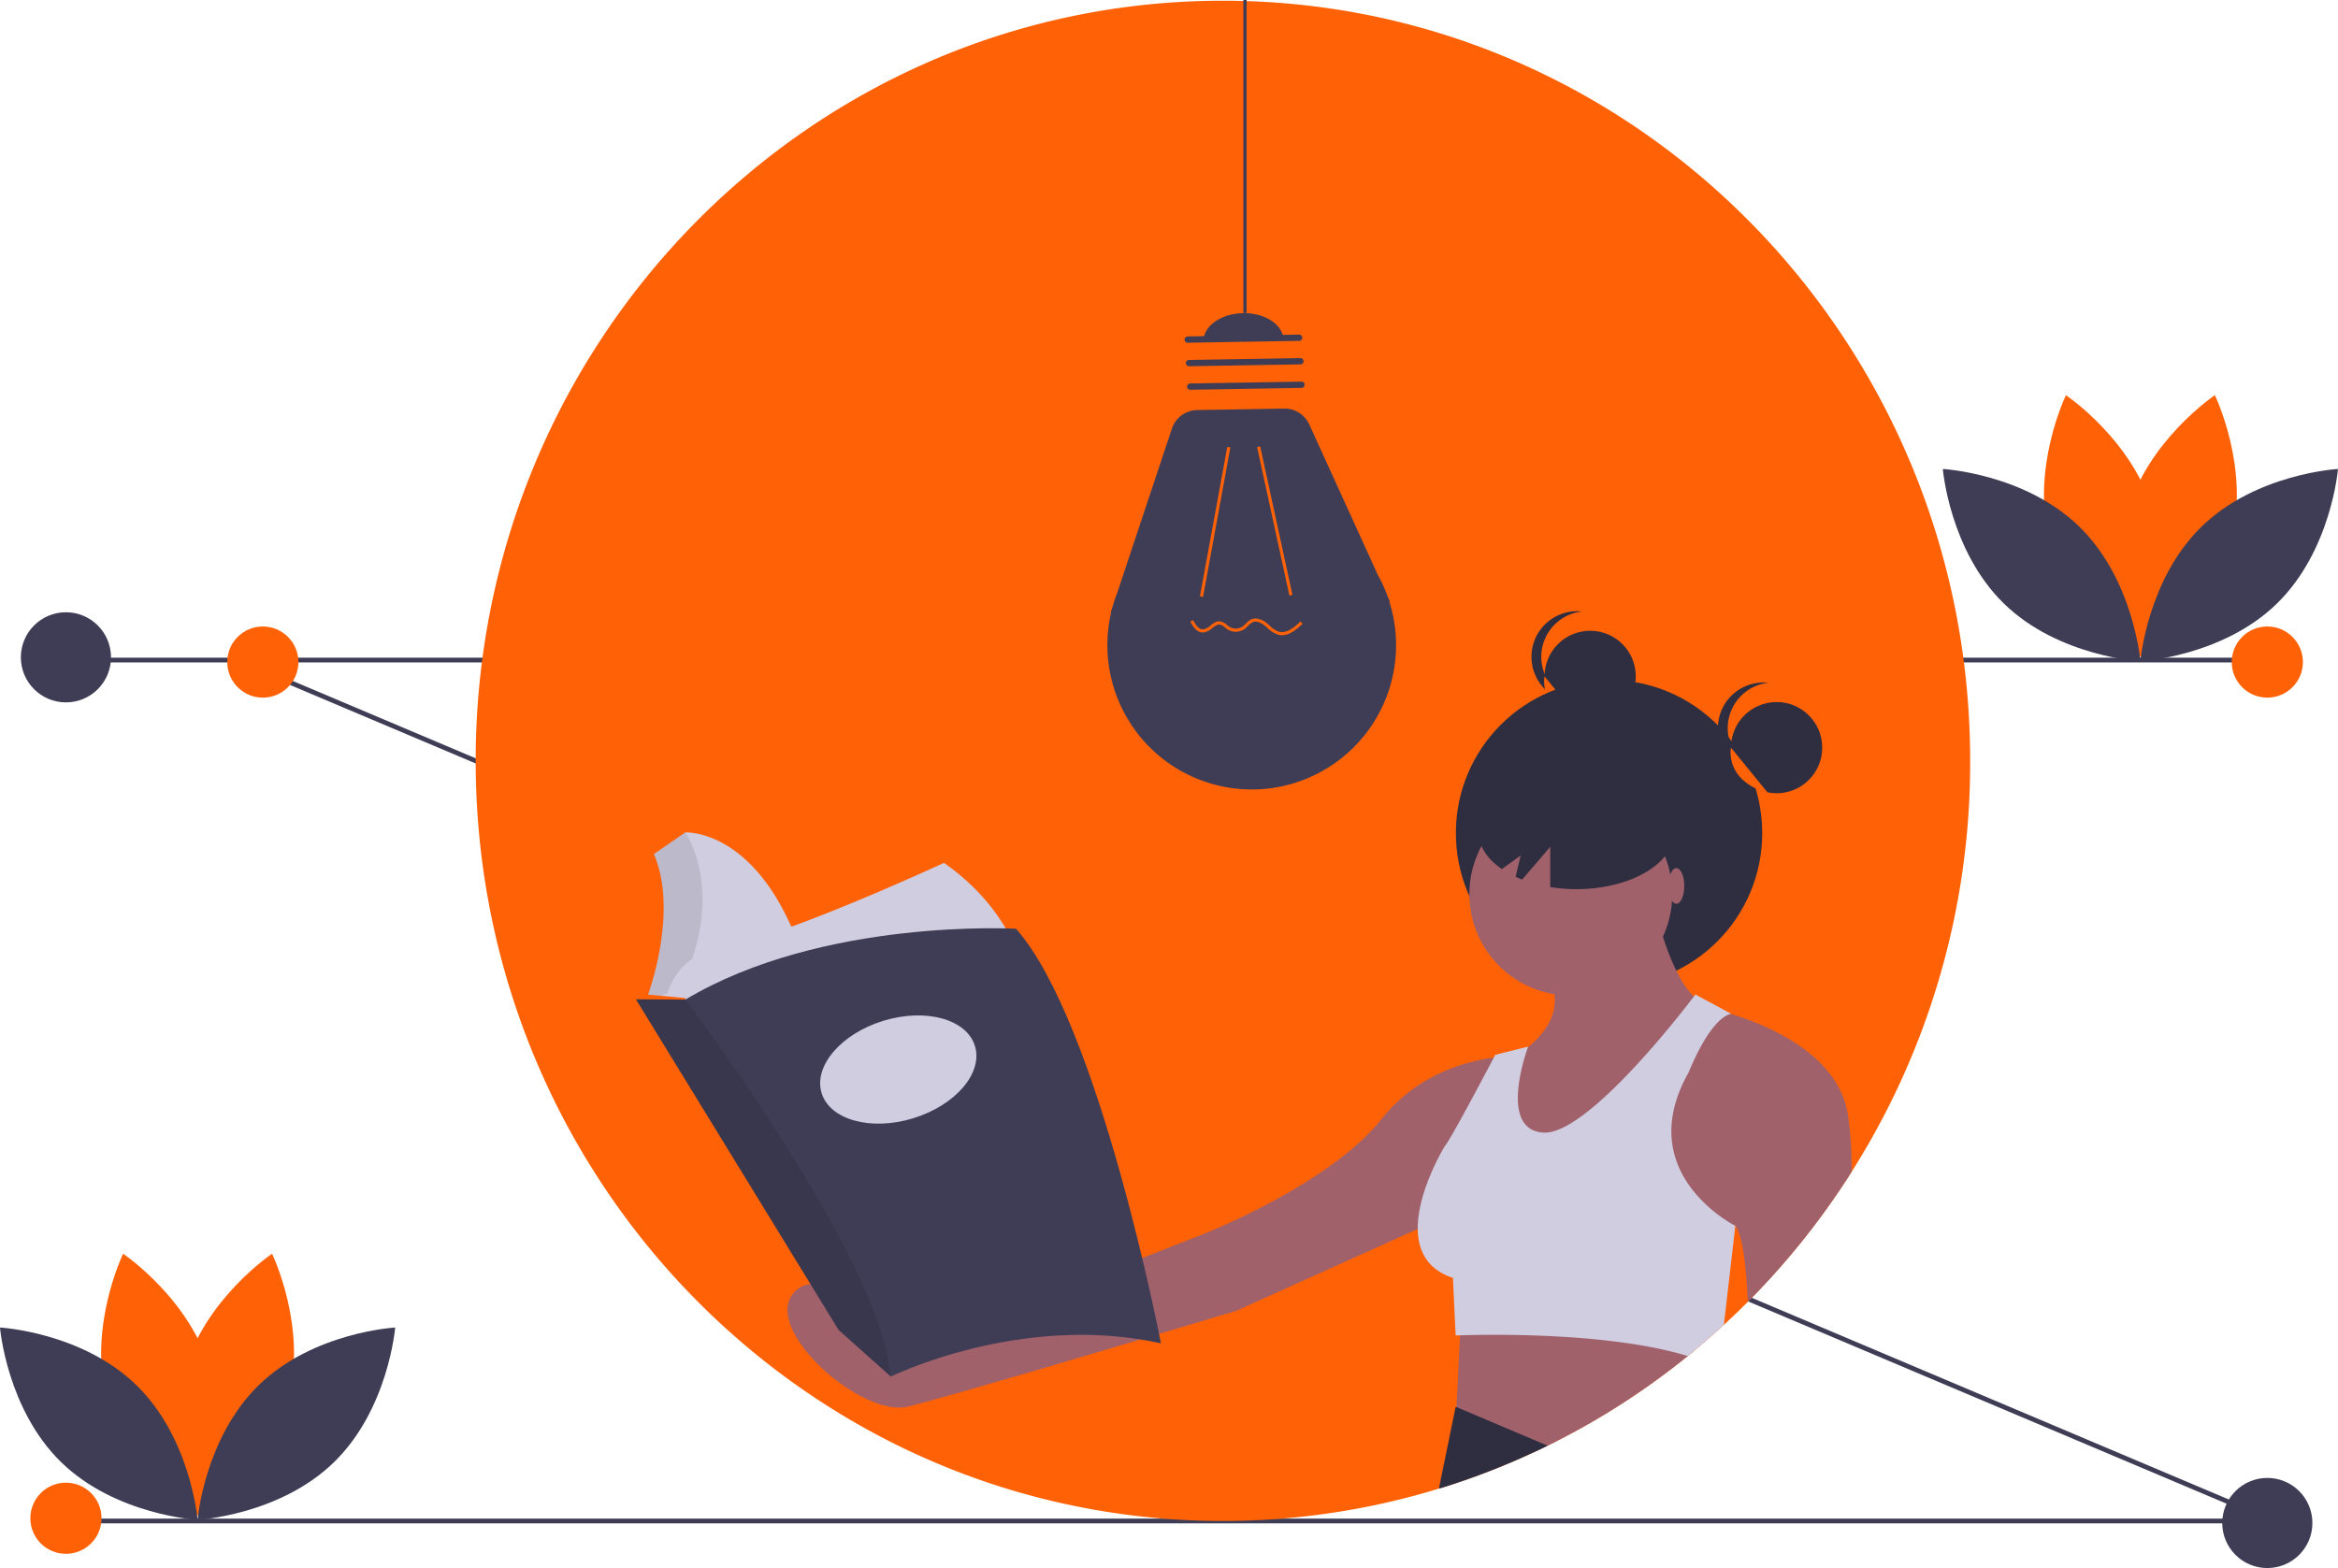 <svg id="a0f4c522-d0e8-404b-95f8-59a6be9d5f61" data-name="Layer 1" xmlns="http://www.w3.org/2000/svg" width="985.587" height="661.152" viewBox="0 0 985.587 661.152"><title>book_reading</title><rect x="27.525" y="640.305" width="929" height="2" fill="#3f3d56"/><rect x="634.231" y="123.652" width="2" height="929" transform="translate(-261.093 815.304) rotate(-67.078)" fill="#3f3d56"/><rect x="27.525" y="277.305" width="929" height="2" fill="#3f3d56"/><path d="M937.731,449.652a322.068,322.068,0,0,1-93.73,228.11q-4.935,4.965-10.09,9.7-6.21,5.73-12.74,11.11c-.83.69-1.66,1.37-2.5,2.04a313.731,313.731,0,0,1-55.56,36.03c-1.17.59-2.34,1.18-3.52,1.76-1.87.92-3.76,1.82-5.65,2.7a311.18,311.18,0,0,1-223.25,15.15c-129.07-40.06-222.96-162.17-222.96-306.6,0-177.01,141.03-320.5,315-320.5S937.731,272.642,937.731,449.652Z" transform="translate(-107.207 -128.848)" fill="#ff6206"/><path d="M692.866,382.419l.25-.01-.987-2.166a60.492,60.492,0,0,0-4.049-8.891L659.145,307.822a11.443,11.443,0,0,0-10.604-6.698l-36.644.61a11.443,11.443,0,0,0-10.666,7.826l-23.036,69.188a60.396,60.396,0,0,0-1.971,5.918l-.782,2.349.184-.007a60.852,60.852,0,1,0,117.24-4.589Z" transform="translate(-107.207 -128.848)" fill="#3f3d56"/><rect x="587.42" y="348.245" width="64.08" height="1.323" transform="translate(57.574 766.624) rotate(-79.634)" fill="#ff6206"/><rect x="643.929" y="316.448" width="1.323" height="64.08" transform="translate(-166.522 16.031) rotate(-12.264)" fill="#ff6206"/><path d="M607.904,270.709l46.955-.782a1.323,1.323,0,0,1,.044,2.645l-46.955.782a1.323,1.323,0,1,1-.044-2.645Z" transform="translate(-107.207 -128.848)" fill="#3f3d56"/><path d="M608.4,280.624l46.955-.782a1.323,1.323,0,1,1,.044,2.645l-46.955.782a1.323,1.323,0,0,1-.044-2.645Z" transform="translate(-107.207 -128.848)" fill="#3f3d56"/><path d="M608.896,290.538l46.955-.782a1.323,1.323,0,0,1,.044,2.645l-46.955.782a1.323,1.323,0,0,1-.044-2.645Z" transform="translate(-107.207 -128.848)" fill="#3f3d56"/><path d="M631.224,260.884c-9.314.155-16.778,5.472-16.671,11.875l33.728-.562C648.175,265.793,640.538,260.728,631.224,260.884Z" transform="translate(-107.207 -128.848)" fill="#3f3d56"/><path d="M636.414,389.614a8.149,8.149,0,0,1,4.946,2.113c.348.289.691.592,1.035.896a10.33,10.33,0,0,0,3.897,2.55c3.232.882,6.422-1.674,9.115-4.29l.922.948c-2.961,2.877-6.509,5.675-10.386,4.618a11.464,11.464,0,0,1-4.425-2.835c-.333-.295-.666-.589-1.004-.869-1.105-.917-3.24-2.343-5.138-1.603a6.442,6.442,0,0,0-2.06,1.589,12.313,12.313,0,0,1-1.429,1.287,6.478,6.478,0,0,1-7.179.214,12.796,12.796,0,0,1-1.124-.842,4.688,4.688,0,0,0-2.124-1.209c-1.124-.158-2.146.645-3.228,1.493a6.84,6.84,0,0,1-3.743,1.86c-.048.002-.096.004-.144.005-2.636.044-4.308-2.593-5.342-4.597l1.176-.606c1.405,2.725,2.76,3.967,4.24,3.877a5.816,5.816,0,0,0,2.996-1.579c1.252-.982,2.548-1.998,4.227-1.763a5.721,5.721,0,0,1,2.774,1.491,11.655,11.655,0,0,0,1.006.757,5.198,5.198,0,0,0,5.685-.169,11.166,11.166,0,0,0,1.273-1.153,7.515,7.515,0,0,1,2.514-1.886A4.349,4.349,0,0,1,636.414,389.614Z" transform="translate(-107.207 -128.848)" fill="#ff6206"/><rect x="524.134" width="1.375" height="131.982" fill="#3f3d56"/><path d="M1047.627,357.518c-8.382,30.986-37.093,50.176-37.093,50.176s-15.121-31.047-6.738-62.033,37.093-50.176,37.093-50.176S1056.009,326.532,1047.627,357.518Z" transform="translate(-107.207 -128.848)" fill="#ff6206"/><path d="M971.373,357.518c8.382,30.986,37.093,50.176,37.093,50.176s15.121-31.047,6.738-62.033-37.093-50.176-37.093-50.176S962.991,326.532,971.373,357.518Z" transform="translate(-107.207 -128.848)" fill="#ff6206"/><path d="M983.69,350.859C1006.691,373.249,1009.5,407.668,1009.5,407.668s-34.482-1.883-57.483-24.273-25.81-56.81-25.81-56.81S960.689,328.468,983.69,350.859Z" transform="translate(-107.207 -128.848)" fill="#3f3d56"/><path d="M1035.31,350.859C1012.309,373.249,1009.5,407.668,1009.5,407.668s34.482-1.883,57.483-24.273,25.81-56.81,25.81-56.81S1058.311,328.468,1035.31,350.859Z" transform="translate(-107.207 -128.848)" fill="#3f3d56"/><path d="M228.627,719.518c-8.382,30.986-37.093,50.176-37.093,50.176s-15.121-31.047-6.738-62.033,37.093-50.176,37.093-50.176S237.009,688.532,228.627,719.518Z" transform="translate(-107.207 -128.848)" fill="#ff6206"/><path d="M152.373,719.518c8.382,30.986,37.093,50.176,37.093,50.176s15.121-31.047,6.738-62.033-37.093-50.176-37.093-50.176S143.991,688.532,152.373,719.518Z" transform="translate(-107.207 -128.848)" fill="#ff6206"/><path d="M164.69,712.859C187.691,735.249,190.5,769.668,190.5,769.668s-34.482-1.883-57.483-24.273-25.81-56.81-25.81-56.81S141.689,690.468,164.69,712.859Z" transform="translate(-107.207 -128.848)" fill="#3f3d56"/><path d="M216.31,712.859C193.309,735.249,190.5,769.668,190.5,769.668s34.482-1.883,57.483-24.273,25.81-56.81,25.81-56.81S239.311,690.468,216.31,712.859Z" transform="translate(-107.207 -128.848)" fill="#3f3d56"/><circle cx="670.342" cy="285.189" r="19.234" fill="#2f2e41"/><path d="M756.94,405.793A19.234,19.234,0,0,1,774.114,386.672a19.234,19.234,0,1,0,0,38.241A19.234,19.234,0,0,1,756.94,405.793Z" transform="translate(-107.207 -128.848)" fill="#2f2e41"/><path d="M758.314,414.036s-2.987,13.739,15.68,19.234Z" transform="translate(-107.207 -128.848)" fill="#ff6206"/><circle cx="678.297" cy="351.265" r="64.573" fill="#2f2e41"/><path d="M821.171,698.572c-.83.69-1.66,1.37-2.5,2.04a313.731,313.731,0,0,1-55.56,36.03c-1.17.59-2.34,1.18-3.52,1.76-1.87.92-3.76,1.82-5.65,2.7l-33.1-11.03.38-7.93v-.03l1.44-30.24.49-10.34Z" transform="translate(-107.207 -128.848)" fill="#a0616a"/><path d="M759.591,738.402c-1.87.92-3.76,1.82-5.65,2.7a306.938,306.938,0,0,1-39.91,15.37,2.224,2.224,0,0,1-.12-.62l6.93-33.87.38.16Z" transform="translate(-107.207 -128.848)" fill="#2f2e41"/><circle cx="662.178" cy="377.012" r="42.762" fill="#a0616a"/><path d="M804.057,508.171s6.934,34.672,19.647,42.762l-70.499,83.212-26.582-25.426,19.647-34.672s21.959-12.713,15.024-30.049Z" transform="translate(-107.207 -128.848)" fill="#a0616a"/><path d="M887.721,623.002a320.875,320.875,0,0,1-43.72,54.76c-.71-15.5-2.25-28.28-5.27-32.06a.031.031,0,0,1-.02-.01l-36.97-11.55s8.09-76.28,27.74-79.74c0,0,2.85.58,7.28,1.92,14.28,4.3,44.94,16.42,49.35,41.99A141.926,141.926,0,0,1,887.721,623.002Z" transform="translate(-107.207 -128.848)" fill="#a0616a"/><path d="M746.271,574.047s-34.672-1.156-56.63,26.582-75.122,48.54-75.122,48.54L481.61,701.177s-24.27-42.762-39.295-27.737,27.737,53.163,47.385,48.54,138.687-40.45,138.687-40.45l94.769-42.762Z" transform="translate(-107.207 -128.848)" fill="#a0616a"/><path d="M838.731,645.702l-4.82,41.76q-6.21,5.73-12.74,11.11c-.83.69-1.66,1.37-2.5,2.04-33.37-10.23-85.66-9.09-96.01-8.74-1.18.03-1.82.06-1.82.06l-1.15-24.27c-11.09-3.69-14.73-11.76-14.83-20.64-.17-16.1,11.36-34.84,11.36-34.84,2.07-2.07,17.54-31.4,20.74-37.48.37-.71.58-1.1.58-1.1l13.87-3.46s-.04.11-.12.31c-1.24,3.47-12.02,34.86,6.54,35.95,18.26,1.08,57.98-50.2,63.45-57.39.41-.54.63-.83.63-.83l15.03,8.09c-.06.02-.12.03-.18.05-9.18,2.55-17.68,24.66-17.68,24.66-23.97,42.24,18.58,64.18,19.63,64.71A.031.031,0,0,0,838.731,645.702Z" transform="translate(-107.207 -128.848)" fill="#d0cde1"/><path d="M771.708,455.666c-22.763,0-41.217,10.764-41.217,24.043,0,5.941,3.709,11.371,9.832,15.566l7.935-5.749-2.158,9.007c.895.415,1.81.817,2.763,1.188l11.854-13.829v16.989a69.192,69.192,0,0,0,10.991.871c22.763,0,41.217-10.764,41.217-24.043S794.471,455.666,771.708,455.666Z" transform="translate(-107.207 -128.848)" fill="#2f2e41"/><circle cx="748.931" cy="315.238" r="19.234" fill="#2f2e41"/><path d="M835.53,435.842a19.234,19.234,0,0,1,17.174-19.121,19.429,19.429,0,0,0-2.061-.114,19.234,19.234,0,1,0,2.061,38.355A19.234,19.234,0,0,1,835.53,435.842Z" transform="translate(-107.207 -128.848)" fill="#2f2e41"/><path d="M836.903,444.085s-2.987,13.739,15.68,19.234Z" transform="translate(-107.207 -128.848)" fill="#ff6206"/><ellipse cx="706.674" cy="373.545" rx="3.339" ry="7.512" fill="#a0616a"/><path d="M445.388,531.454l-50.677,12.278-.165.039-5.509,4.987-1.586,1.434-3.399-.616-6.017-1.088,4.193-14.152.786-26.994-2.883-16.511,15.986-11.007S427.305,477.991,445.388,531.454Z" transform="translate(-107.207 -128.848)" fill="#d0cde1"/><path d="M394.711,543.732c-.687,1.465.752.498-.034,2.005l-7.338,2.359-3.286,1.481-6.017-1.088,4.193-14.152.786-26.994-2.883-16.511,15.986-11.007S413.276,504.125,394.711,543.732Z" transform="translate(-107.207 -128.848)" opacity="0.1"/><path d="M505.141,492.667s-66.567,30.925-93.56,35.642-24.635,31.711-24.635,31.711L538.162,536.433S532.921,512.061,505.141,492.667Z" transform="translate(-107.207 -128.848)" fill="#d0cde1"/><path d="M376.725,487.426s11.531,28.042-1.31,62.898l14.938,6.814,5.766-6.814.131-.655-15.855-1.441s13.104-35.118,2.359-59.491C382.752,488.736,380.394,483.495,376.725,487.426Z" transform="translate(-107.207 -128.848)" fill="#ff6206"/><path d="M596.604,695.25C537.638,682.146,482.733,709.271,482.733,709.271l-.149-.134-21.865-19.522-85.436-139.423,20.835.131c57.918-34.594,139.423-29.876,139.423-29.876C570.659,560.282,596.604,695.25,596.604,695.25Z" transform="translate(-107.207 -128.848)" fill="#3f3d56"/><path d="M482.584,709.137l-21.865-19.522-85.436-139.423,20.835.131S479.159,659.999,482.584,709.137Z" transform="translate(-107.207 -128.848)" opacity="0.1"/><ellipse cx="485.878" cy="579.807" rx="33.807" ry="21.49" transform="translate(-255.868 39.118) rotate(-17.052)" fill="#d0cde1"/><circle cx="27.793" cy="277.152" r="19" fill="#3f3d56"/><circle cx="955.793" cy="642.152" r="19" fill="#3f3d56"/><circle cx="110.793" cy="279.152" r="15" fill="#ff6206"/><circle cx="955.793" cy="279.152" r="15" fill="#ff6206"/><circle cx="27.793" cy="640.152" r="15" fill="#ff6206"/></svg>